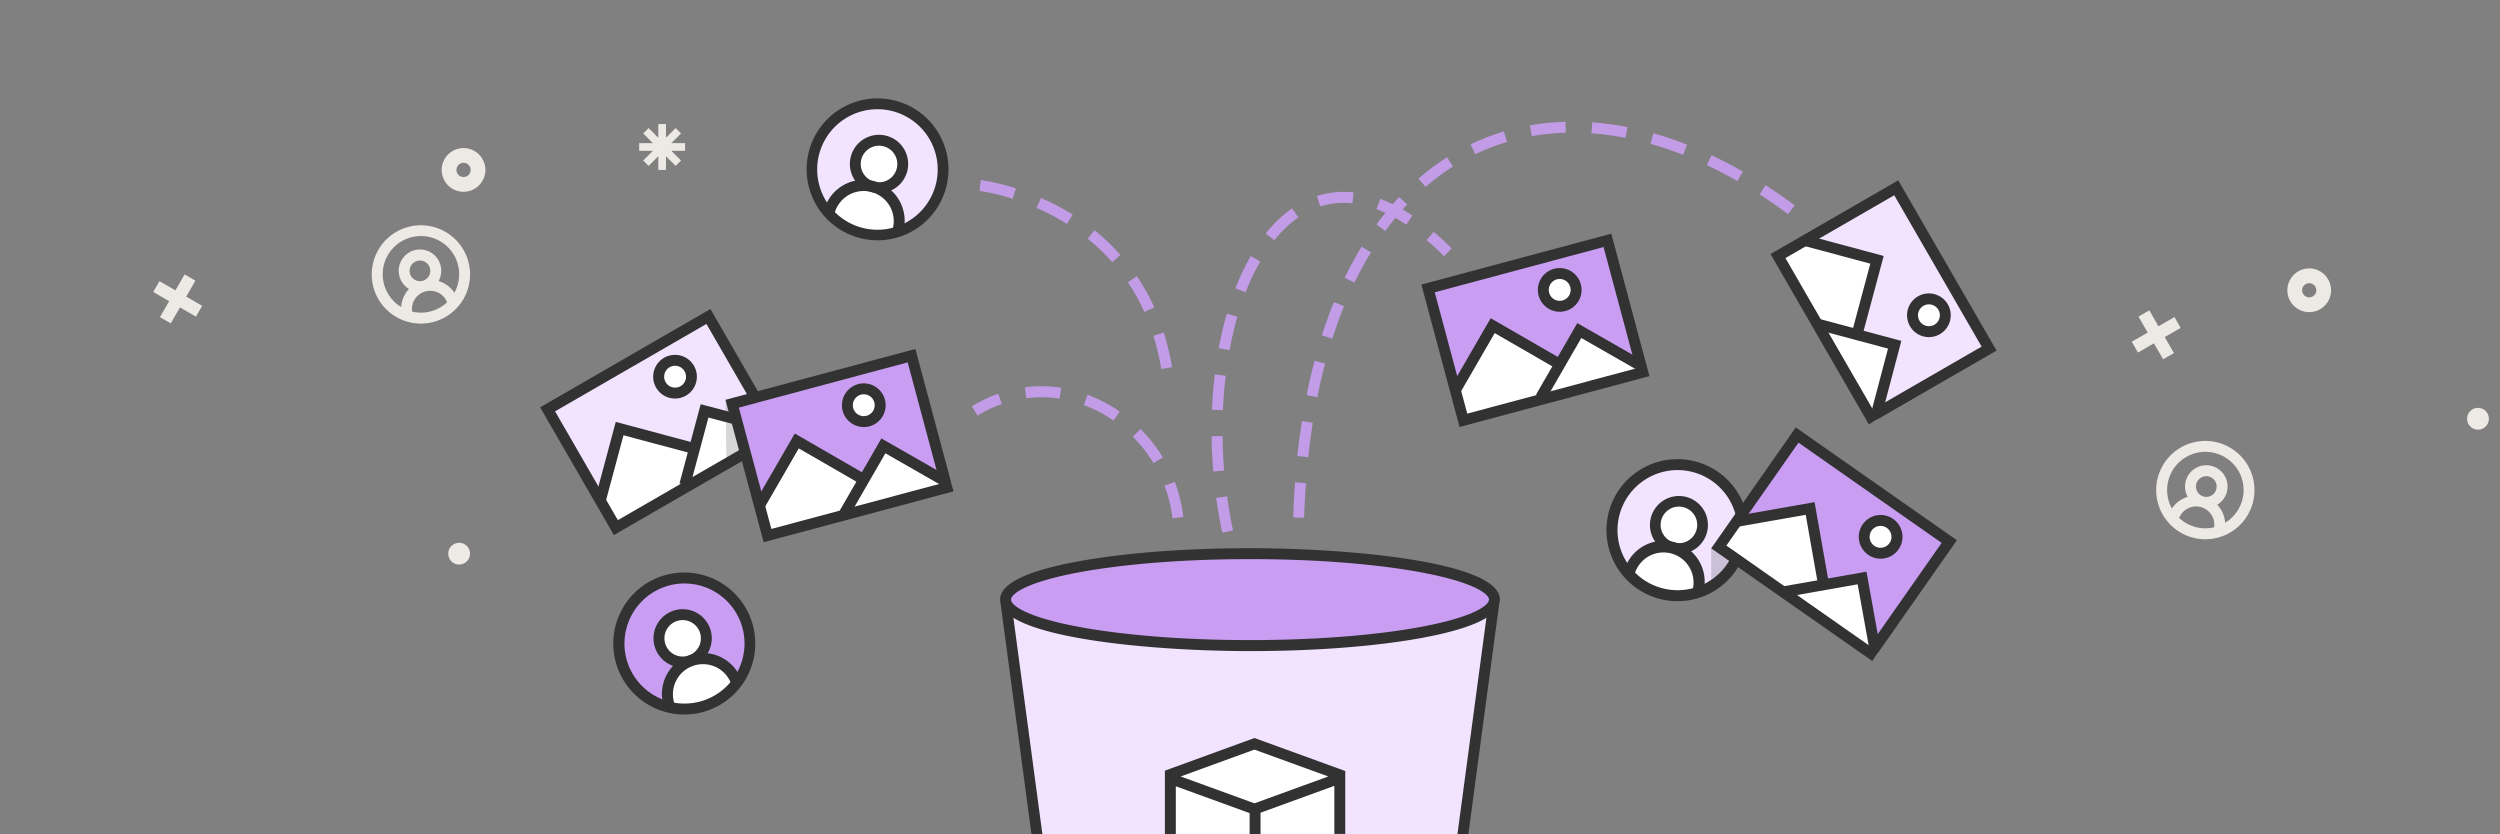 <svg xmlns="http://www.w3.org/2000/svg" viewBox="0 0 1144.33 381.78"><rect x="0" y="0" width="1144.33" height="381.78" fill="#808080" stroke="none"/><defs><style>.cls-1{fill:none;}.cls-2{fill:#f2e3ff;}.cls-3{fill:#fff;}.cls-4{fill:#edeae6;}.cls-5,.cls-8{fill:#323233;}.cls-6{fill:#c99ef2;}.cls-7{fill:#c29ce6;}.cls-8{opacity:0.2;}</style></defs><title>Asset 2</title><g id="Layer_2" data-name="Layer 2"><g id="Layer_1-2" data-name="Layer 1"><rect class="cls-1" width="1144.33" height="380"/><path class="cls-2" d="M669.68,381.78c7.36-55,14.37-107.32,14.37-107.32H460.27l14.38,107.32Z"/><path class="cls-3" d="M613.22,381.78V354.67l-39-14.2-38.54,14v27.28Z"/><circle class="cls-4" cx="1134.25" cy="191.68" r="5"/><circle class="cls-4" cx="210.16" cy="253.43" r="5"/><path class="cls-4" d="M212.18,74.53a3.25,3.25,0,1,1-3.25,3.25,3.25,3.25,0,0,1,3.25-3.25m0-6.75a10,10,0,1,0,10,10,10,10,0,0,0-10-10Z"/><path class="cls-4" d="M1057,129.62a3.25,3.25,0,1,1-3.25,3.25,3.25,3.25,0,0,1,3.25-3.25m0-6.75a10,10,0,1,0,10,10,10,10,0,0,0-10-10Z"/><polygon class="cls-4" points="89.45 128.47 84.5 125.61 80.29 132.91 72.99 128.7 70.13 133.65 77.43 137.86 73.22 145.16 78.17 148.02 82.38 140.72 89.68 144.93 92.54 139.99 85.24 135.77 89.45 128.47"/><polygon class="cls-4" points="998.16 150.08 995.31 145.13 988.01 149.35 983.79 142.05 978.85 144.9 983.06 152.21 975.76 156.42 978.62 161.37 985.92 157.15 990.13 164.45 995.08 161.6 990.86 154.29 998.16 150.08"/><polygon class="cls-4" points="313.58 65.53 307.3 65.53 311.74 61.09 309.27 58.62 304.83 63.05 304.83 56.78 301.33 56.78 301.33 63.05 296.89 58.62 294.42 61.09 298.86 65.53 292.58 65.53 292.58 69.03 298.86 69.03 294.42 73.47 296.89 75.94 301.33 71.5 301.33 77.78 304.83 77.78 304.83 71.5 309.27 75.94 311.74 73.47 307.31 69.03 313.58 69.03 313.58 65.53"/><path class="cls-4" d="M186.84,103.88a22.5,22.5,0,1,0,27.55,15.91A22.52,22.52,0,0,0,186.84,103.88Zm1.81,38.76a8.34,8.34,0,0,1,16-4.29,17.45,17.45,0,0,1-16,4.29Zm-1-17.43a4.73,4.73,0,1,1,5.79,3.34A4.73,4.73,0,0,1,187.66,125.21ZM208,134a13.39,13.39,0,0,0-7.25-5.35,9.73,9.73,0,1,0-13.53,3.62,13.39,13.39,0,0,0-3.6,8.25A17.5,17.5,0,1,1,208,134Z"/><path class="cls-4" d="M1015.28,202.6a22.5,22.5,0,1,0,15.91,27.55A22.52,22.52,0,0,0,1015.28,202.6Zm-17.81,34.47a8.34,8.34,0,0,1,16,4.29,17.45,17.45,0,0,1-16-4.29Zm7.86-15.59a4.73,4.73,0,1,1,3.34,5.79A4.73,4.73,0,0,1,1005.33,221.48Zm13.19,17.8a13.39,13.39,0,0,0-3.6-8.25,9.73,9.73,0,1,0-13.53-3.62,13.39,13.39,0,0,0-7.25,5.35,17.5,17.5,0,1,1,24.38,6.53Z"/><path class="cls-3" d="M280.94,242.34l-6.94-12,9.44-34.9,34.46,8.68,4.39-16.39,33.54,8.35,1.32,2.29Zm31.67-64.18a7.5,7.5,0,1,1,2.75-10.25A7.5,7.5,0,0,1,312.61,178.15Z"/><path class="cls-2" d="M248.47,186.6l25.68,44.48,9.44-34.9,34.46,8.68,4.39-16.39L356,196.82,324.68,142.6Zm64.29-7.67a7.5,7.5,0,1,1,2.75-10.25A7.5,7.5,0,0,1,312.77,178.93Z"/><path class="cls-5" d="M309,182.43a10,10,0,1,1,8.64-15h0a10,10,0,0,1-8.64,15Zm0-15a5,5,0,1,0,4.34,2.5A5,5,0,0,0,309,167.43Z"/><polygon class="cls-5" points="315.85 222.56 311.02 221.27 320.73 185.02 353.27 193.61 351.99 198.45 324.27 191.13 315.85 222.56"/><polygon class="cls-5" points="277.37 229.11 272.54 227.81 281.86 193.11 318.52 202.93 317.23 207.76 285.39 199.23 277.37 229.11"/><path class="cls-5" d="M323.35,148.28l28.75,49.8-69.28,40-28.75-49.8,69.28-40m1.83-6.83-77.94,45L281,244.91l77.94-45-33.75-58.46Z"/><path class="cls-3" d="M668.67,193.75l-3.59-13.42,18.15-31.26,31,17.31,8.49-14.7L753,168.42l.68,2.55Zm47.2-53.8a7.5,7.5,0,1,1,5.3-9.19A7.5,7.5,0,0,1,715.87,139.95Z"/><path class="cls-6" d="M651.78,130.72l13.29,49.61,18.15-31.26,31,17.31,8.49-14.7L753,168.42l-16.2-60.48Zm64.09,9.23a7.5,7.5,0,1,1,5.3-9.19A7.5,7.5,0,0,1,715.87,139.95Z"/><path class="cls-5" d="M713.93,142.7a10,10,0,1,1,9.66-12.59h0a10,10,0,0,1-9.66,12.59Zm0-15a5,5,0,1,0,4.83,3.71A5,5,0,0,0,713.92,127.7Z"/><polygon class="cls-5" points="707.43 183.11 703.1 180.61 721.98 147.9 751.23 164.64 748.75 168.98 723.82 154.71 707.43 183.11"/><polygon class="cls-5" points="668.47 179.62 664.14 177.12 682.34 145.65 715.21 164.62 712.71 168.95 684.17 152.47 668.47 179.62"/><path class="cls-5" d="M734,113.08l14.88,55.54-77.27,20.71-14.88-55.54L734,113.08m3.54-6.12-86.93,23.29,17.47,65.2L755,172.16,737.55,107Z"/><path class="cls-3" d="M379.63,97A16.26,16.26,0,1,1,411,105.43l-19.54.61Z"/><circle class="cls-3" cx="402.35" cy="75.04" r="10.84"/><path class="cls-2" d="M409.46,48.51a30,30,0,0,0-30,49.13c0-.21.08-.42.14-.63a16.26,16.26,0,0,1,19.92-11.5,10.84,10.84,0,1,1,13.28-7.67,10.84,10.84,0,0,1-13.28,7.67A16.26,16.26,0,0,1,411,105.43c-.06.21-.13.41-.2.61a30,30,0,0,0-1.39-57.53Z"/><path class="cls-5" d="M402.37,88.39a13.41,13.41,0,0,1-3.47-.46,13.34,13.34,0,1,1,16.34-9.43h0a13.36,13.36,0,0,1-12.86,9.89Zm0-21.69a8.37,8.37,0,1,0,2.17.29A8.37,8.37,0,0,0,402.34,66.69Z"/><path class="cls-5" d="M413.46,106.07l-4.83-1.29A13.76,13.76,0,0,0,382,97.66l-4.83-1.29a18.76,18.76,0,1,1,36.24,9.71Z"/><path class="cls-5" d="M401.75,110a32.54,32.54,0,0,1-31.44-40.92A32.48,32.48,0,1,1,401.75,110Zm-.1-60a27.58,27.58,0,1,0,7.16.95A27.64,27.64,0,0,0,401.65,50Z"/><path class="cls-3" d="M306.46,323.21A16.26,16.26,0,1,1,337,312.09L321.37,323.8Z"/><circle class="cls-3" cx="312.47" cy="292.18" r="10.84" transform="translate(-111.08 232.06) rotate(-35)"/><path class="cls-6" d="M303.07,266.38a30,30,0,0,0,3.63,57.43c-.08-.2-.18-.39-.25-.59a16.26,16.26,0,0,1,9.72-20.84,10.84,10.84,0,1,1,6.48-13.89,10.84,10.84,0,0,1-6.48,13.89A16.26,16.26,0,0,1,337,312.09c.07.2.12.41.19.62a30,30,0,0,0-34.13-46.33Z"/><path class="cls-5" d="M312.48,305.53A13.34,13.34,0,1,1,325,287.62h0a13.34,13.34,0,0,1-12.52,17.9Zm0-21.69a8.34,8.34,0,1,0,7.83,5.49h0a8.36,8.36,0,0,0-7.83-5.49Z"/><path class="cls-5" d="M304.11,324.07a18.76,18.76,0,1,1,35.26-12.83l-4.7,1.71a13.76,13.76,0,0,0-25.86,9.41Z"/><path class="cls-5" d="M313.36,327.06a32.5,32.5,0,1,1,11.08-2A32.55,32.55,0,0,1,313.36,327.06Zm0-60A27.53,27.53,0,0,0,287.5,304h0a27.48,27.48,0,1,0,25.85-36.91Z"/><path class="cls-3" d="M745.77,262.2a16.26,16.26,0,0,1,31.41,8.42l-19.54.61Z"/><circle class="cls-3" cx="768.49" cy="240.23" r="10.84"/><path class="cls-2" d="M775.6,213.7a30,30,0,0,0-30,49.13c0-.21.08-.42.14-.63a16.26,16.26,0,0,1,19.92-11.5A10.84,10.84,0,1,1,779,243a10.84,10.84,0,0,1-13.28,7.67,16.26,16.26,0,0,1,11.5,19.92c-.06.21-.13.41-.2.61a30,30,0,0,0-1.39-57.53Z"/><path class="cls-5" d="M768.51,253.58a13.43,13.43,0,0,1-3.47-.46,13.27,13.27,0,1,1,3.47.46Zm0-21.69a8.37,8.37,0,1,0,2.17.29A8.37,8.37,0,0,0,768.48,231.89Z"/><path class="cls-5" d="M779.6,271.26,774.77,270a13.76,13.76,0,0,0-26.58-7.12l-4.83-1.29a18.76,18.76,0,1,1,36.24,9.71Z"/><path class="cls-5" d="M767.83,275.17a32.5,32.5,0,1,1,31.39-24.09A32.4,32.4,0,0,1,767.83,275.17Zm0-60a27.53,27.53,0,0,0-26.51,20.39h0A27.49,27.49,0,1,0,775,216.12,27.64,27.64,0,0,0,767.79,215.17Z"/><path class="cls-7" d="M536.68,237.24a62.24,62.24,0,0,0-3.62-14.91l4.68-1.77a67.25,67.25,0,0,1,3.91,16.1ZM528,212a64.31,64.31,0,0,0-9.47-12.1l3.54-3.53a69.31,69.31,0,0,1,10.21,13Zm-18.32-19.5a61.14,61.14,0,0,0-13.59-7.1l1.73-4.69a66.14,66.14,0,0,1,14.7,7.68Zm-62.23-2.26-2.6-4.27a64.05,64.05,0,0,1,12.1-5.76l1.65,4.72A59.07,59.07,0,0,0,447.47,190.21ZM485,182.48a54.56,54.56,0,0,0-15.24-.21l-.63-5a59.63,59.63,0,0,1,16.64.23Z"/><path class="cls-7" d="M531.55,168.9a112,112,0,0,0-3.61-15.19l4.77-1.5a117.06,117.06,0,0,1,3.77,15.87Zm-7.76-26.11a92,92,0,0,0-7.55-13.58l4.15-2.79a97,97,0,0,1,8,14.32ZM509.11,120a92.37,92.37,0,0,0-11.25-10.74l3.14-3.89a97.33,97.33,0,0,1,11.86,11.32Zm-20.79-17.52a107.43,107.43,0,0,0-13.83-7.29l2-4.58A112.35,112.35,0,0,1,491,98.23ZM463.49,91a89.24,89.24,0,0,0-15.14-3.59l.57-5A93,93,0,0,1,465,86.26Z"/><path class="cls-7" d="M596.94,237l-5-.16c.18-5.43.46-10.84.84-16.07l5,.37C597.39,226.33,597.11,231.67,596.94,237Zm1.9-27.74-5-.53c.58-5.42,1.29-10.8,2.1-16l4.94.78C600.1,198.66,599.4,204,598.83,209.3ZM603,181.85l-4.9-1c1.07-5.37,2.29-10.66,3.62-15.73l4.83,1.27C605.22,171.39,604,176.59,603,181.85ZM609.84,155l-4.76-1.52c1.67-5.23,3.52-10.36,5.49-15.22l4.63,1.88C613.28,144.91,611.47,149.91,609.84,155ZM620,129.35l-4.5-2.18c2.4-5,5-9.76,7.76-14.26l4.27,2.61C624.86,119.88,622.33,124.53,620,129.35Zm14.07-23.62-4-3a131.76,131.76,0,0,1,10.4-12.54l3.64,3.43A126.85,126.85,0,0,0,634.07,105.73ZM818.46,98c-4.3-3.18-8.69-6.2-13-9l2.7-4.21c4.43,2.85,8.91,5.94,13.3,9.18ZM652.54,85.56l-3.27-3.79A110.68,110.68,0,0,1,662.39,72l2.67,4.23A105.6,105.6,0,0,0,652.54,85.56Zm142.74-2.69c-4.65-2.65-9.37-5.1-14-7.29l2.13-4.53c4.77,2.24,9.6,4.75,14.37,7.47Zm-24.88-12c-5-1.95-10-3.65-14.92-5L756.84,61c5.08,1.44,10.26,3.19,15.38,5.2Zm-95.11-.3-2.16-4.51a104.35,104.35,0,0,1,15.26-5.89L689.82,65A99.3,99.3,0,0,0,675.29,70.59ZM744,63.11A129.43,129.43,0,0,0,728.47,61l.36-5A134.43,134.43,0,0,1,745,58.2Zm-42.82-.8-.87-4.92a112.81,112.81,0,0,1,16.26-1.64l.14,5A107.75,107.75,0,0,0,701.2,62.31Z"/><path class="cls-3" d="M813.12,117l12-6.94,34.9,9.44L851.36,154l16.39,4.39-8.35,33.54-2.29,1.32Zm64.18,31.67a7.5,7.5,0,1,1,10.25,2.75A7.5,7.5,0,0,1,877.3,148.66Z"/><path class="cls-2" d="M868.73,83.78l-44.48,25.68,34.9,9.44-8.68,34.46,16.39,4.39-8.35,33.54L912.73,160Zm7.67,64.29a7.5,7.5,0,1,1,10.25,2.75A7.5,7.5,0,0,1,876.41,148.07Z"/><path class="cls-5" d="M882.92,154.31a10,10,0,1,1,5-1.34h0A9.94,9.94,0,0,1,882.92,154.31Zm0-15a5,5,0,1,0,4.34,2.5A5,5,0,0,0,882.89,139.32Z"/><polygon class="cls-5" points="861.59 189.09 856.75 187.81 864.2 159.57 831.82 150.9 833.11 146.07 870.31 156.03 861.59 189.09"/><polygon class="cls-5" points="852.4 153.82 847.57 152.53 856.1 120.69 825.47 112.47 826.77 107.64 862.22 117.16 852.4 153.82"/><path class="cls-5" d="M867.05,89.37l40,69.28-49.8,28.75-40-69.28,49.8-28.75m1.83-6.83-58.46,33.75,45,77.94,58.46-33.75-45-77.94Z"/><polygon class="cls-8" points="332.16 183.06 332.53 215.23 339.67 211.1 332.16 183.06"/><path class="cls-3" d="M350.92,245.82l-3.59-13.42,18.15-31.26,31,17.31,8.49-14.7,30.24,16.74.68,2.55Zm47.2-53.8a7.5,7.5,0,1,1,5.3-9.19A7.5,7.5,0,0,1,398.12,192Z"/><path class="cls-6" d="M333.23,183.5l13.29,49.61,18.15-31.26,31,17.31,8.49-14.7,30.24,16.74-16.2-60.48Zm64.09,9.23a7.5,7.5,0,1,1,5.3-9.19A7.5,7.5,0,0,1,397.32,192.73Z"/><path class="cls-5" d="M395.38,195.48a10,10,0,1,1,2.59-.34A10,10,0,0,1,395.38,195.48Zm0-15a5,5,0,0,0-1.3.17,5,5,0,1,0,1.3-.17Z"/><polygon class="cls-5" points="388.51 236.53 384.18 234.03 403.44 200.68 433.1 217.66 430.62 222 405.27 207.49 388.51 236.53"/><polygon class="cls-5" points="349.75 232.71 345.42 230.21 363.8 198.43 396.67 217.4 394.17 221.73 365.62 205.25 349.75 232.71"/><path class="cls-5" d="M415.47,165.86l14.88,55.54-77.27,20.71L338.2,186.57l77.27-20.71m3.54-6.12L332.07,183l17.47,65.2,86.93-23.29L419,159.74Z"/><path class="cls-3" d="M786,250.46l8-11.38,35.62-6.19,6.69,34.9L853,264.84l6.61,33.93-1.51,2.16ZM857.57,252A7.5,7.5,0,1,1,868,250.19,7.5,7.5,0,0,1,857.57,252Z"/><path class="cls-6" d="M822.38,196.85l-29.46,42.07,35.62-6.19,6.69,34.9,16.71-2.95,6.61,33.93,35.91-51.29Zm34.13,55A7.5,7.5,0,1,1,867,250,7.5,7.5,0,0,1,856.51,251.87Z"/><path class="cls-5" d="M860.79,255.73a10,10,0,1,1,1.76-.15A10.11,10.11,0,0,1,860.79,255.73Zm0-15a5,5,0,1,0,2.86.9A5,5,0,0,0,860.81,240.73Z"/><polygon class="cls-5" points="855.49 296.2 850.31 267.46 817.29 273.28 816.42 268.35 854.35 261.67 860.41 295.31 855.49 296.2"/><polygon class="cls-5" points="832.26 268.1 826.53 235.64 795.3 241.13 794.43 236.2 830.59 229.85 837.18 267.23 832.26 268.1"/><path class="cls-5" d="M823.22,202.62l65.53,45.89-33,47.1-65.53-45.89,33-47.1m-1.23-7L783.27,251,857,302.57l38.72-55.29L822,195.66Z"/><polygon class="cls-8" points="783.27 250.95 783.27 271.23 795.62 259.59 783.27 250.95"/><ellipse class="cls-6" cx="572.16" cy="274.46" rx="111.89" ry="21.03"/><path class="cls-7" d="M559.45,243.83c-1.1-5.23-2-10.59-2.76-15.94l5-.68c.71,5.23,1.62,10.47,2.7,15.59Zm-4.08-28c-.45-5.37-.71-10.8-.78-16.16l5-.06c.07,5.23.32,10.55.76,15.8Zm4.4-28.08-5-.21c.23-5.45.67-10.88,1.3-16.14l5,.6C560.42,177.13,560,182.43,559.77,187.75Zm3-27.46-4.92-.91c1-5.46,2.26-10.78,3.71-15.81l4.8,1.39C565,149.82,563.8,155,562.81,160.29Zm7.35-26.5L565.5,132a109.32,109.32,0,0,1,7-14.8l4.34,2.48A104.27,104.27,0,0,0,570.16,133.78ZM661,117.25c-2.66-2.64-5.33-5.11-8-7.33l3.23-3.82c2.73,2.31,5.5,4.87,8.25,7.61ZM583.29,110l-3.91-3.12a57.54,57.54,0,0,1,12.06-11.5l2.85,4.11A52.54,52.54,0,0,0,583.29,110Zm60.43-7.17a67.78,67.78,0,0,0-13.65-7.11l1.75-4.68a72.78,72.78,0,0,1,14.66,7.63Zm-39.42-8.34-1.53-4.76a40.53,40.53,0,0,1,16.81-1.66l-.53,5A35.52,35.52,0,0,0,604.31,94.52Z"/><path class="cls-5" d="M686.56,274.46c0-17.26-68.41-23.53-114.39-23.53-30,0-58.3,2.2-79.58,6.2-23.1,4.34-34.81,10.17-34.81,17.33a6.44,6.44,0,0,0,.17,1.45l14.18,105.87h5l-13.27-99c17.78,11,70.56,15.25,108.26,15.25,30,0,58.3-2.2,79.58-6.2q20.16-3.79,28.68-9.06c-2.29,17.1-7.68,57.35-13.26,99.05h5c6.71-50.13,13.12-98,14.18-105.85A6.46,6.46,0,0,0,686.56,274.46Zm-35.73,12.41c-21,3.94-48.92,6.12-78.66,6.12s-57.67-2.17-78.66-6.12c-22.63-4.25-29.78-9.22-30.64-11.87l-.09-.64c.17-2.51,6.79-7.81,30.73-12.31,21-3.94,48.92-6.12,78.66-6.12s57.67,2.17,78.66,6.12c23.93,4.5,30.55,9.8,30.73,12.31l-.09.64C680.6,277.65,673.45,282.62,650.82,286.87Z"/><path class="cls-5" d="M574.21,337.81l-41,14.94v29h5V359.9l33.78,12.29v9.58h5V372l33.78-12.29v22h5V352.92ZM608,355.41l-33.58,12.22H574l-33.58-12.22,33.75-12.29Z"/></g></g></svg>